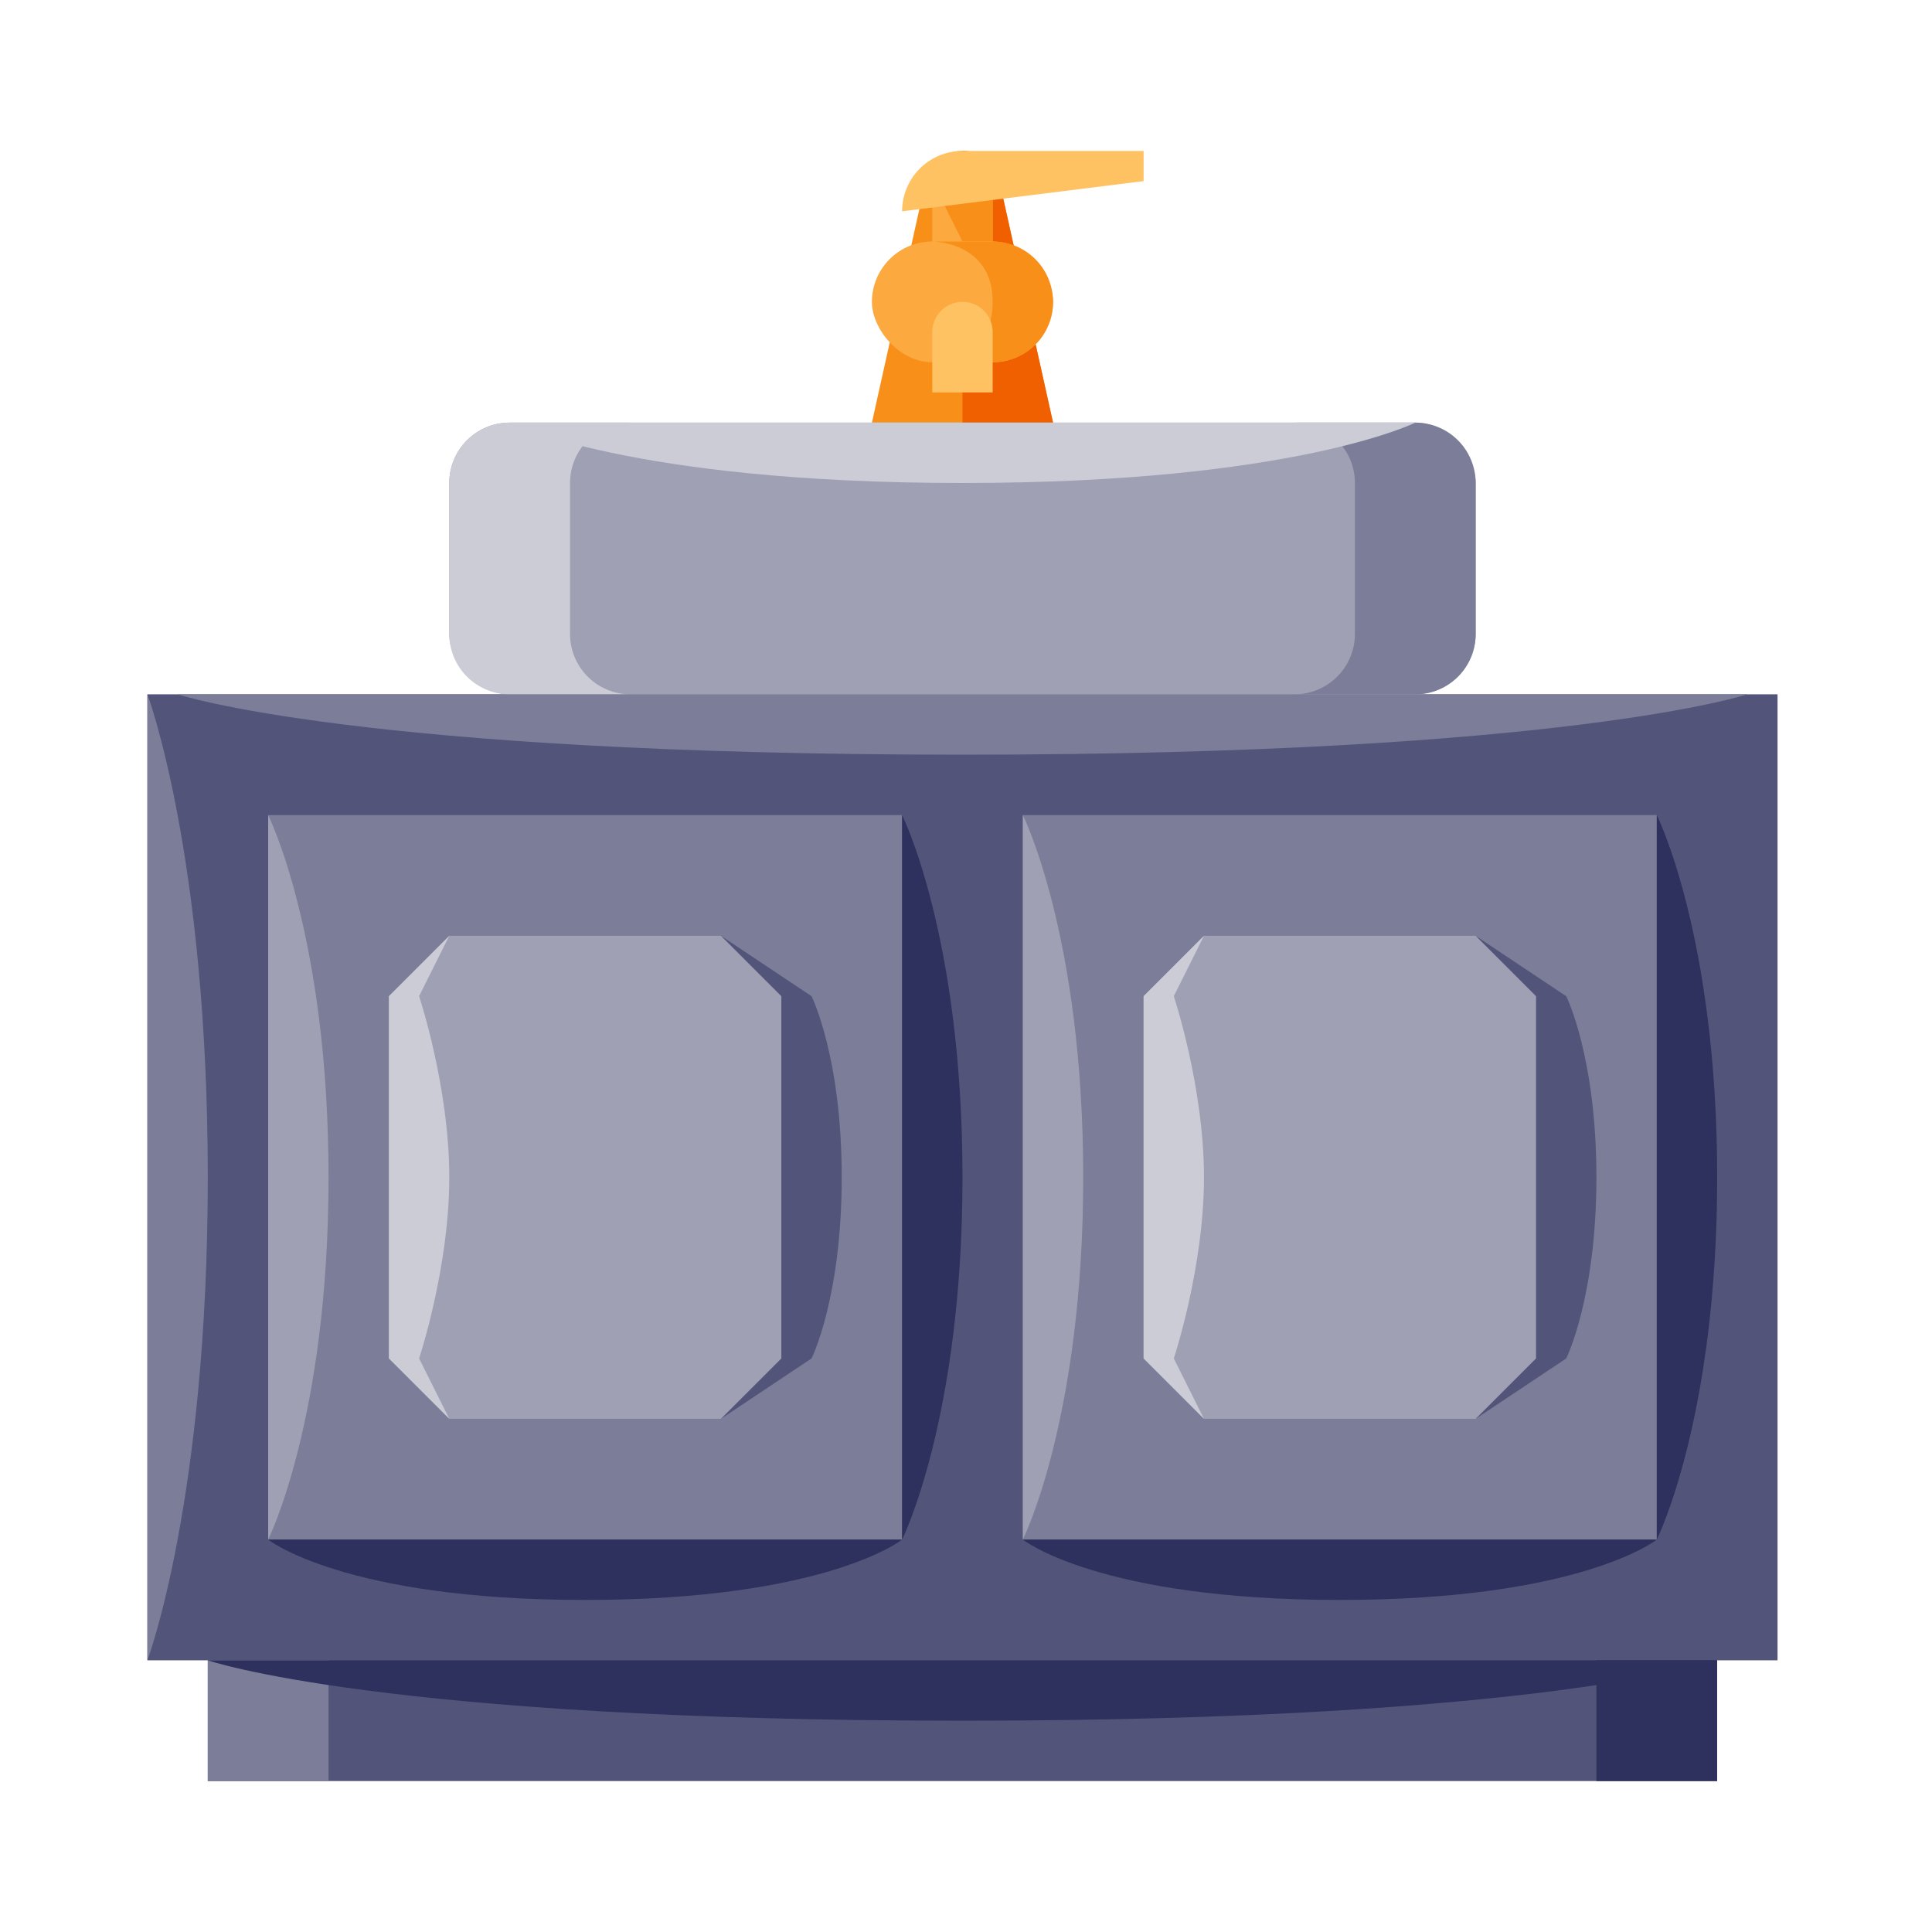 <svg height="512" viewBox="0 0 512 512" width="512" xmlns="http://www.w3.org/2000/svg"><g id="Minimalist_Vanity" data-name="Minimalist Vanity"><path d="m231.066 112 14.265-64.191a9.973 9.973 0 0 1 9.735-7.809 9.973 9.973 0 0 1 9.735 7.809l14.265 64.191z" fill="#f88f19"/><path d="m255.066 40v72h24l-14.265-64.19a9.973 9.973 0 0 0 -9.735-7.81z" fill="#f06000"/><path d="m247.066 60v-12h16v24h-16z" fill="#fcaa40"/><path d="m247.066 48 8 16h8v-16z" fill="#f88f19"/><rect fill="#fcaa40" height="32" rx="16" width="48" x="231.066" y="64"/><path d="m247.066 64s16 0 16 16-16 16-16 16h16a16 16 0 0 0 16-16 16 16 0 0 0 -16-16z" fill="#f88f19"/><path d="m255.066 80a8 8 0 0 1 8 8v16a0 0 0 0 1 0 0h-16a0 0 0 0 1 0 0v-16a8 8 0 0 1 8-8z" fill="#ffc263"/><path d="m303.066 48-64 8a16 16 0 0 1 16-16h48z" fill="#ffc263"/><path d="m55.066 424h400v48h-400z" fill="#525479"/><path d="m423.066 424h32v48h-32z" fill="#2e305e"/><path d="m55.066 424h32v48h-32z" fill="#7c7d98"/><path d="m39.066 184h432v256h-432z" fill="#525479"/><path d="m335.066 184h-80" fill="#525479"/><path d="m71.066 216h168v192h-168z" fill="#7c7d98"/><path d="m191.066 248 24 16s8 16 8 48-8 48-8 48l-24 16z" fill="#525479"/><path d="m271.066 216h168v192h-168z" fill="#7c7d98"/><path d="m391.066 248 24 16s8 16 8 48-8 48-8 48l-24 16z" fill="#525479"/><path d="m191.066 376h-72l-16-16v-96l16-16h72l16 16v96z" fill="#9fa0b3"/><path d="m391.066 376h-72l-16-16v-96l16-16h72l16 16v96z" fill="#9fa0b3"/><rect fill="#9fa0b3" height="72" rx="16" width="272" x="119.066" y="112"/><path d="m135.066 112a16 16 0 0 0 -16 16v40a16 16 0 0 0 16 16h32a16 16 0 0 1 -16-16v-40a16 16 0 0 1 16-16z" fill="#cbccd6"/><path d="m375.066 112a16 16 0 0 1 16 16v40a16 16 0 0 1 -16 16h-32a16 16 0 0 0 16-16v-40a16 16 0 0 0 -16-16z" fill="#7c7d98"/><path d="m135.066 112s32 16 120 16 120-16 120-16z" fill="#cbccd6"/><path d="m47.066 184s48 16 208 16 208-16 208-16z" fill="#7c7d98"/><path d="m55.066 440s46.154 16 200 16 200-16 200-16z" fill="#2e305e"/><path d="m239.066 216s16 32 16 96-16 96-16 96z" fill="#2e305e"/><path d="m71.066 216s16 32 16 96-16 96-16 96z" fill="#9fa0b3"/><path d="m271.066 216s16 32 16 96-16 96-16 96z" fill="#9fa0b3"/><path d="m39.066 184s16 42.667 16 128-16 128-16 128z" fill="#7c7d98"/><g fill="#2e305e"><path d="m439.066 216s16 32 16 96-16 96-16 96z"/><path d="m71.066 408s20 16 84 16 84-16 84-16z"/><path d="m271.066 408s20 16 84 16 84-16 84-16z"/></g><path d="m119.066 248-8 16s8 24 8 48-8 48-8 48l8 16-16-16v-96z" fill="#cbccd6"/><path d="m319.066 248-8 16s8 24 8 48-8 48-8 48l8 16-16-16v-96z" fill="#cbccd6"/></g></svg>
